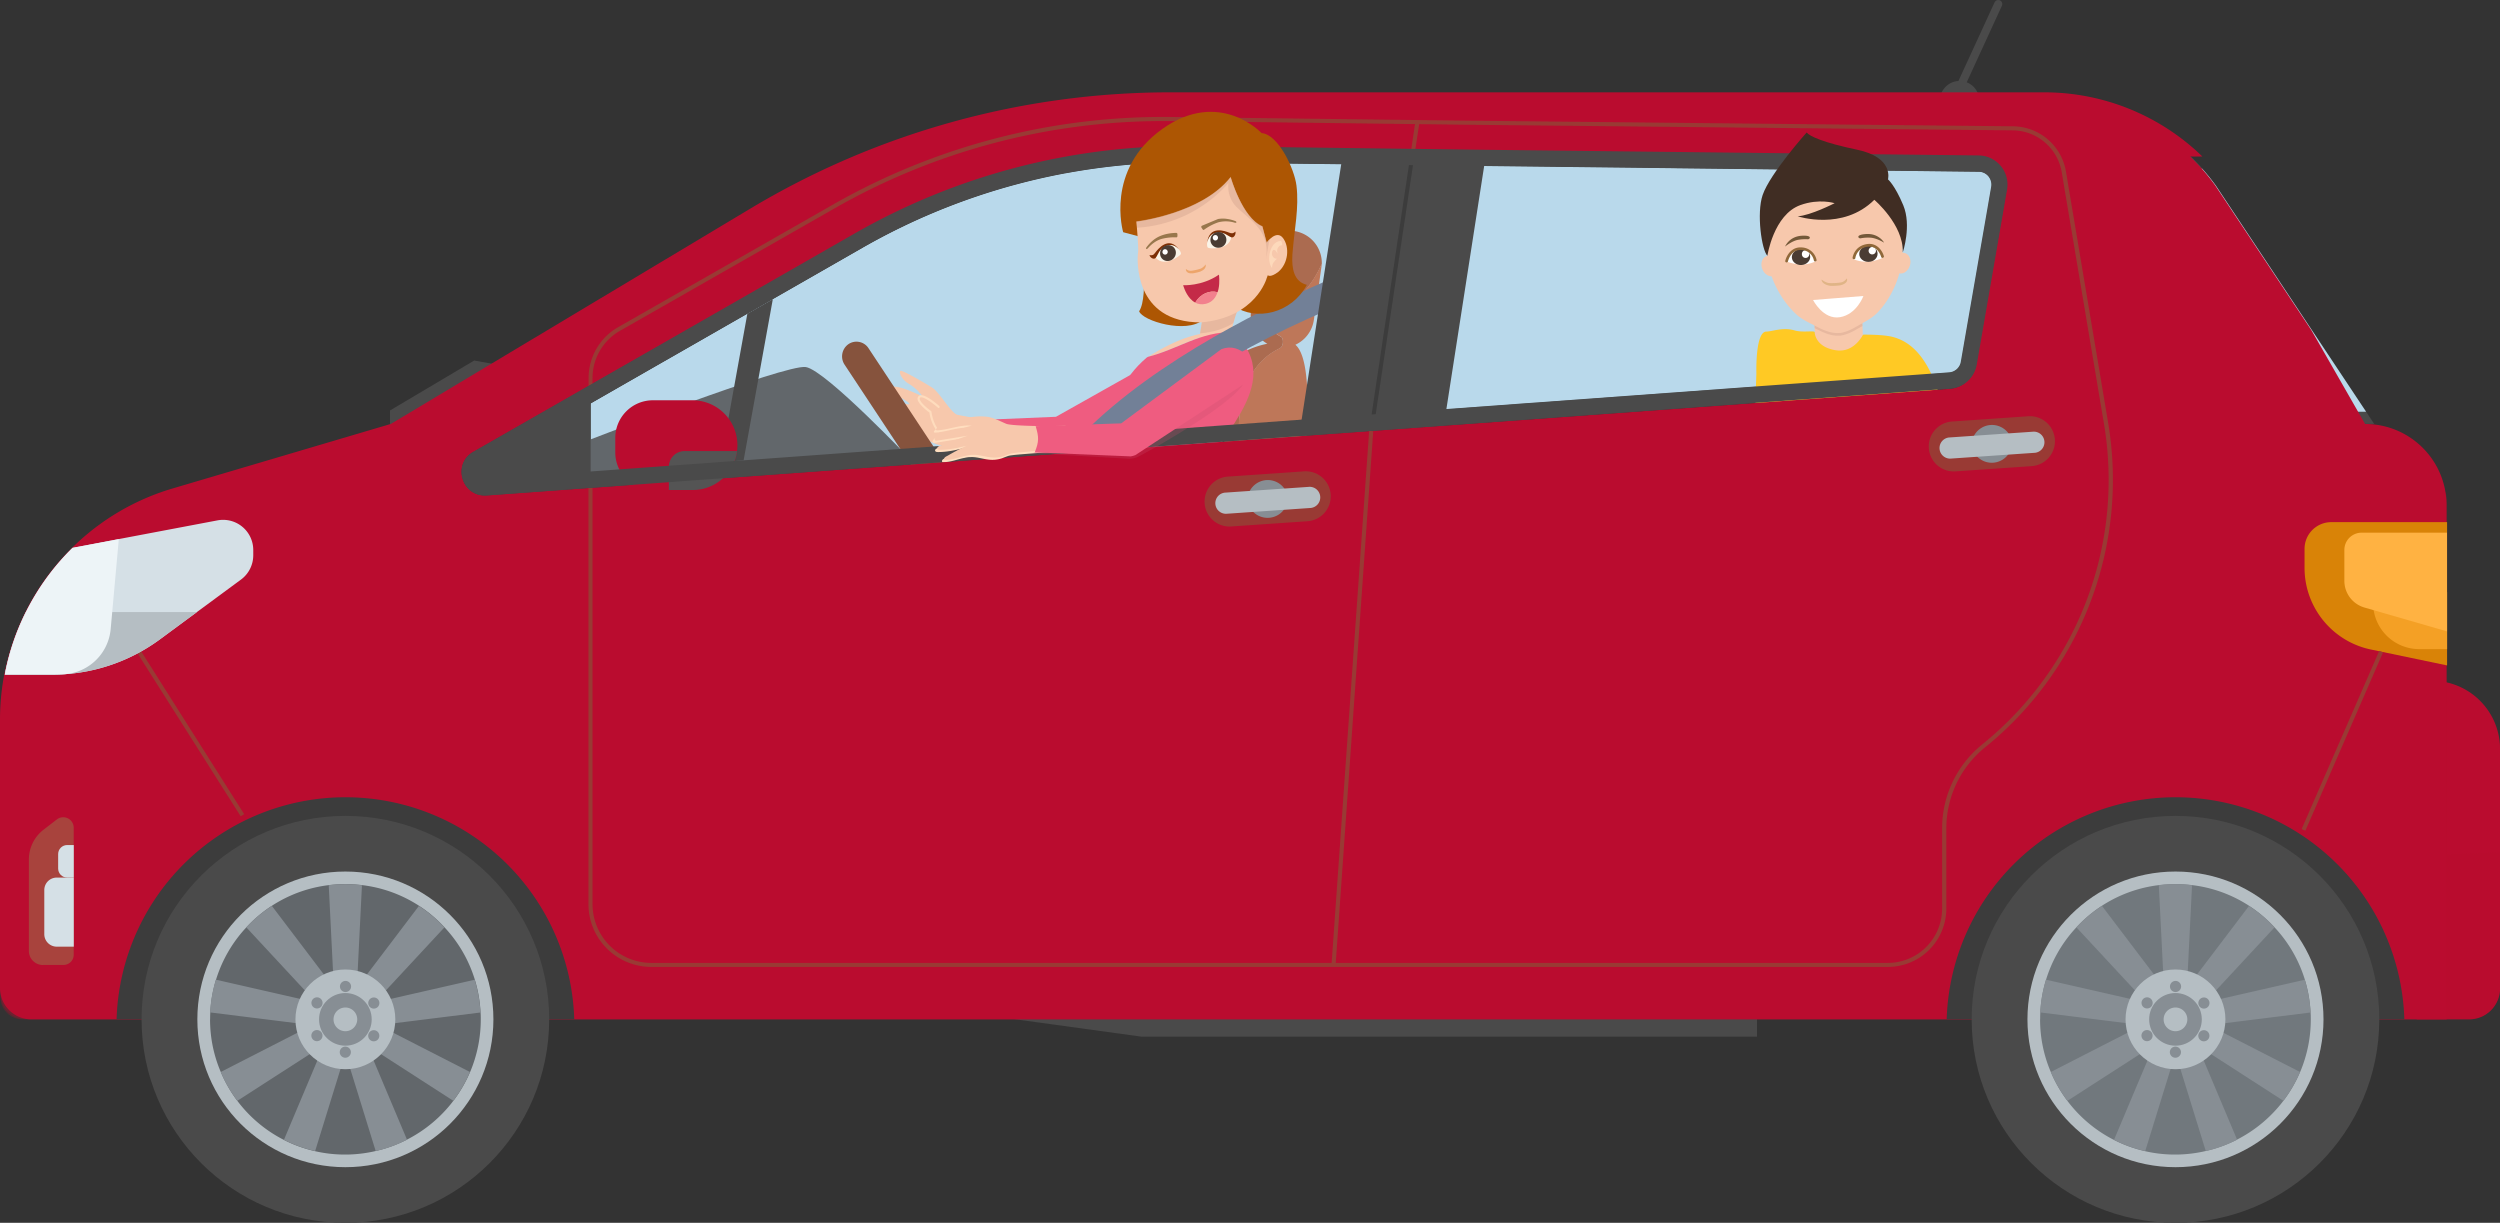 <svg xmlns="http://www.w3.org/2000/svg" viewBox="0 0 368 180">
  <rect x="0" y="0" width="368" height="180" fill="#333333" stroke="none"/>
  <defs>
    <clipPath id="clippath">
      <path fill="none" d="m177.31 44.89-1.13 7.2s3.42.28 3.99.12c.57-.16 1.36-6.15 2.44-7.28 1.08-1.13-4.76-.46-5.31-.03Z"/>
    </clipPath>
    <clipPath id="clippath-1">
      <path fill="none" d="m267.1 47.9.04.95v.14l.1 2.36.11 2.63 7.04-.36-.18-4.27-.07-1.69-.04-.92-7.04.3.04.86Z"/>
    </clipPath>
  </defs>
  <g>
    <g id="Layer_3">
      <g>
        <g>
          <path fill="#4a4a4a" d="m71.67 72.94 15-1.1.6-.04 103.98-7.6 21.31-1.55 74.55-5.45a4.28 4.28 0 0 0 3.91-3.54l4.46-25.76a4.29 4.29 0 0 0-4.17-5.02l-72.45-.83-21.03-.27-22.31-.28a97.56 97.56 0 0 0-49.73 12.9L87.27 56.45l-.6.34-16.96 9.71c-3.18 1.82-1.7 6.7 1.96 6.43Z"/>
          <path fill="#4a4a4a" d="M70.41 69.76c.07.23.28.79.98.79h.11l15.48-1.13V59.4l-16.07 9.21c-.58.32-.58.82-.49 1.17Z"/>
          <path fill="#b9d9eb" d="M86.98 59.39v10.02l19.12-1.39 3.4-.25 5.64-.41 38.24-2.79 57.64-4.21 55.35-4.04 20.58-1.5a1.9 1.9 0 0 0 1.72-1.56l4.05-23.33.42-2.43c.13-.75-.2-1.27-.41-1.53a1.87 1.87 0 0 0-1.43-.68l-44.77-.52-27.69-.32-21.03-.26-4.09-.05-18.22-.23h-1.21a95.4 95.4 0 0 0-47.3 12.58l-13.19 7.55-3.75 2.15L86.98 59.4Z"/>
          <path fill="#b9d9eb" d="M86.98 59.39v10.02l19.12-1.39 3.4-.25 5.64-.41 38.24-2.79 57.64-4.21 55.35-4.04 20.58-1.5a1.9 1.9 0 0 0 1.72-1.56l4.05-23.33.42-2.43c.13-.75-.2-1.27-.41-1.53a1.87 1.87 0 0 0-1.43-.68l-44.77-.52-27.69-.32-21.03-.26-4.09-.05-18.22-.23h-1.21a95.4 95.4 0 0 0-47.3 12.58l-13.19 7.55-3.75 2.15L86.98 59.4Z"/>
          <path fill="#b9d9eb" d="m266.36 56.31 20.58-1.5a1.9 1.9 0 0 0 1.72-1.56l4.05-23.33-26.35 26.39ZM153.37 64.56l57.64-4.21 35.52-35.59-27.69-.31-21.03-.27-4.09-.05-40.35 40.43zM86.98 59.39v10.02l19.12-1.39 3.4-.25 5.64-.41 41.77-41.85a95.35 95.35 0 0 0-29.92 10.98l-13.19 7.55-3.75 2.15L86.98 59.4Z"/>
        </g>
        <path fill="#f7c8ac" d="m267.1 47.9.04.95v.14l.1 2.36.11 2.63 7.04-.36-.18-4.27-.07-1.69-.04-.92-7.04.3.04.86Z"/>
        <g>
          <path fill="#ab6b50" d="M188.43 51.24c.52-.27.5-1.33.24-1.59-2.1-1.29-4.73-3.1-2.68-4.99 1.54-1.35 4.17.2 5.96-1.68a15.34 15.34 0 0 0 2.62-4.15 4.76 4.76 0 0 0-4-4.81 4.7 4.7 0 0 0-5.31 4.03l-1.1 7.69a4.8 4.8 0 0 0 2.39 4.86c-2.77.55-4.48 1.83-4.48 1.83l-2.53 17.16v.7l3.05.04c-.52-7.08-1.04-15.77 5.86-19.08Z"/>
          <path fill="#be7759" d="M191.94 42.97c-1.79 1.88-4.42.34-5.96 1.68-2.05 1.89.58 3.7 2.68 4.99.26.26.28 1.32-.24 1.59-6.9 3.31-6.37 12-5.86 19.08l9.15.12s2.27-16.89-1.03-19.68a4.77 4.77 0 0 0 2.72-3.65l1.1-7.69c.03-.2.04-.4.04-.6a15.34 15.34 0 0 1-2.62 4.15Z"/>
        </g>
        <g>
          <g>
            <g>
              <path fill="#f7c8ac" d="M140.98 61.07c-.95-.17-2.65-3.31-3.76-4.01-1.11-.7-4.24-2.51-4.62-2.47-.38.04.02 1.24 1.22 1.93a7.03 7.03 0 0 1 2.03 1.89s-3.51-1.87-4.72-1.43c-1.2.45 2.16 1.72 2.7 2.38.54.66-3.34-.96-3.41-.18-.07.78 3.01 1.62 3.24 2.01.23.39-2.37-.3-2.49.54-.12.84 2.93 1.17 3.44 1.62.52.46 3.58 3 5.11 2 0 0 4.05.71 5.72.97l.44-4.33-4.91-.92Z"/>
              <g opacity=".89">
                <path fill="#ffdebf" d="M138.13 63.62s-.1 0-.14-.05a6 6 0 0 1-1.18-2.84c-.33-.24-1.64-1.23-1.74-1.96a.55.55 0 0 1 .11-.42c.56-.71 2.5.9 3.08 1.42.06.06.07.16.02.23a.14.14 0 0 1-.21.02c-1.08-.96-2.4-1.79-2.65-1.46a.2.2 0 0 0-.04.16c.07.54 1.22 1.46 1.66 1.77.04.03.06.07.07.11 0 .02.21 1.73 1.11 2.73.06.07.06.17 0 .23l-.07.04Z"/>
              </g>
            </g>
            <path fill="#ef5c80" d="m168.33 54.1-12.89 7.25-10.95.46-.08 3.95 11.67-.02c.13-.06.24-.14.36-.22l14.62-8.04c.15-.11.28-.23.4-.36.74-.81.86-1.96.21-2.76-.75-.93-2.25-1.04-3.34-.25Z"/>
          </g>
          <path fill="#86533d" d="M139.37 72.57c-.97.66-2.3.4-2.95-.59l-12.11-18.32a2.2 2.2 0 0 1 .58-3c.97-.66 2.3-.4 2.95.59l12.11 18.32a2.2 2.2 0 0 1-.58 3Z"/>
          <path fill="#62676b" d="M86.28 64.93s29.38-11.38 32.34-10.9c2.96.48 15.65 13.87 15.65 13.87l-48.52 3.19.53-6.16Z"/>
        </g>
        <g>
          <path fill="#f7c8ac" d="m177.31 44.89-1.13 7.2s3.42.28 3.99.12c.57-.16 1.36-6.15 2.44-7.28 1.08-1.13-4.76-.46-5.31-.03Z"/>
          <path fill="#f7c8ac" d="M168.96 52.53c4.3-1.07 7.83-3.75 12.47-3.63-4.53-.39-8.09.91-12.47 3.63Z"/>
          <path fill="#ef5c80" d="M178.02 69.82c-.95-4.26 12.27-13.2 3.42-20.92-4.64-.12-8.17 2.56-12.47 3.63l-.18.11c-1.75 1.5-3.14 3.26-3.75 5.02-2.38 6.88-1.35 10.58-2.43 14.8-.96 3.76-2.94 7.21-3.95 10.24 6.62 2.35 16.62 5.05 23.52 3.29.73-7.1-3.31-12.42-4.15-16.17Z"/>
        </g>
        <path fill="#728097" d="m159.55 69.47-2.21-3.42-.1.09.32-.35c10.01-11.15 26.64-19.65 37.59-24.41l-.1 4.42c-15.22 6.61-27.25 14.54-34.81 22.95-.34.38-.5.56-.7.72Z"/>
        <path fill="#ffc924" d="M258.54 54.95s-.6 18.45-1.05 19.47l20.14 1.33-.93-14.7.99 2.25.73-.07 8.1-.76a38.75 38.75 0 0 0-.73-3.21c-1.87-6.92-4.67-8.94-7.02-9.62-1.5-.44-4.53-.38-4.53-.38l-.05.09c-.24.45-1.47 2.49-3.78 2.23l-.15-.02a5.2 5.2 0 0 1-1.43-.41c-1.41-.66-1.66-1.76-1.7-2.15-.01-.09 0-.14 0-.14-.27-.21-1.8.11-2.95-.22-1.75-.51-3.36.17-4.18.17-1.65.02-1.46 6.15-1.46 6.15Z"/>
        <path fill="none" d="M87.25 59.44v9.98l19.11-1.39 3.4-.25 5.63-.41 38.21-2.78 57.6-4.19 55.31-4.03 20.57-1.5c.86-.07 1.57-.7 1.71-1.55l4.05-23.24.42-2.42c.13-.74-.2-1.27-.41-1.52a1.9 1.9 0 0 0-1.43-.68l-44.73-.51-27.67-.32-21.02-.26-4.09-.05-18.21-.23h-1.21a95.54 95.54 0 0 0-47.26 12.53l-13.18 7.52-3.75 2.14-23.06 13.15Z"/>
        <path fill="#4a4a4a" d="M258.63 152.6h-90.58l-40.74-5.61h131.32v5.61zM74.19 53.86l-4.39-.79-12.39 7.35v3.82l16.78-10.38z"/>
        <g fill="#4a4a4a">
          <path d="M288.75 12.92c.23 0 .44-.13.54-.35L294.68.85a.6.6 0 0 0-.29-.79.6.6 0 0 0-.79.29l-5.39 11.72a.6.6 0 0 0 .29.79c.08.04.17.05.25.05Z"/>
          <path d="M288.45 11.92c1.6 0 2.89 1.29 2.89 2.89v.1h-5.79v-.1a2.9 2.9 0 0 1 2.89-2.89Z"/>
        </g>
        <path fill="#ba0c2f" d="M355.72 100.2v49.85h7.72a4.56 4.56 0 0 0 4.57-4.56v-35.23a10.07 10.07 0 0 0-10.08-10.06h-2.2Z"/>
        <path fill="#ba0c2f" d="M.07 105.92v40.43a3.69 3.69 0 0 0 3.69 3.69H360.2V74.37c0-.64-.05-1.26-.15-1.87L4.49 88.8a35.18 35.18 0 0 0-4.41 17.12Z" opacity=".25"/>
        <path fill="#ba0c2f" d="M.07 141.34v5.47a3.24 3.24 0 0 0 3.24 3.24h360.11a4.57 4.57 0 0 0 4.57-4.56v-20.07l-7.79.34-4.49.2-273.47 11.91-63.8 2.93-18.37.55Z" opacity=".25"/>
        <g>
          <path fill="#4a4a4a" d="m314.87 23.04 26.15 39.36h8.46l-1.19-1.8-7.97-12.01-14.14-21.29a31.87 31.87 0 0 0-3.71-4.28h-7.6Z"/>
          <path fill="#b9d9eb" d="m318.22 24.84 23.77 35.77h6.3l-22.12-33.29a31.87 31.87 0 0 0-2-2.48h-5.96Z"/>
        </g>
        <g fill="#4a4a4a">
          <path d="m191.22 64.2 10.71-.78.3-.03 10.3-.74 6.31-40.6-10.41-.14h-.61l-10.02-.13-6.58 42.42zM106.06 68.02l3.4-.26 4.3-23.72-3.75 2.14-3.95 21.84z"/>
        </g>
        <path fill="#ba0c2f" d="M0 105.93v39.51a4.61 4.61 0 0 0 4.61 4.61h355.52V74.38c0-6.61-5.36-11.97-11.99-11.97l-7.9-13.8-14.14-21.29a31.87 31.87 0 0 0-3.71-4.28h1.8a33.4 33.4 0 0 0-23.28-9.45H172.29c-21.76 0-43.1 5.9-61.76 17.07L57.54 62.4l-32.09 9.49a35.27 35.27 0 0 0-14.84 8.75A35.46 35.46 0 0 0 0 105.93Zm69.72-39.42 16.95-9.68.6-.34 38.49-21.96a97.78 97.78 0 0 1 49.7-12.85l22.29.28 10.01.13h.61l10.4.14 72.4.83a4.26 4.26 0 0 1 4.16 5l-4.46 25.66a4.25 4.25 0 0 1-3.91 3.52l-74.5 5.43-21.3 1.55-103.91 7.57-.6.04-14.99 1.09c-3.66.26-5.14-4.6-1.96-6.41Z"/>
        <path fill="#993a34" d="M87.22 56.52v-.88a8 8 0 0 1 4.03-6.94l31.67-18.07a97.58 97.58 0 0 1 48.3-12.81h1.23l43.31.54 80.5.83a7.38 7.38 0 0 1 7.23 6.18l6.19 36.86a50.03 50.03 0 0 1-17.9 47.35 15.89 15.89 0 0 0-5.9 12.39v11.78a8 8 0 0 1-8.01 7.99H95.88a8.66 8.66 0 0 1-8.66-8.64V71.81l-.6.04v61.24c0 5.1 4.15 9.24 9.26 9.24h182.01a8.6 8.6 0 0 0 8.61-8.59v-11.78c0-4.65 2.07-9 5.68-11.93a50.63 50.63 0 0 0 18.12-47.91l-6.19-36.86a7.98 7.98 0 0 0-7.82-6.67l-80.5-.83-43.31-.54a98.19 98.19 0 0 0-49.84 12.88L90.97 48.17a8.63 8.63 0 0 0-4.33 7.47v1.22l.6-.34Z"/>
        <path fill="#d98307" d="M339.23 80.79v2.8c0 5.81 4.08 10.83 9.77 12.02l11.21 2.34V76.86h-17.04a3.93 3.93 0 0 0-3.94 3.93Z"/>
        <g>
          <path fill="#993a34" d="m207.72 22.11.6.01.62-4.1-.6-.1-.62 4.19z"/>
          <path fill="#3c3c3c" d="m201.54 63.41.29.04.3.05.01-.07 6.18-41.31-.6-.01-6.18 41.3z"/>
        </g>
        <path fill="#993a34" d="m196 142.01 5.54-78.58.6.04-5.54 78.59z"/>
        <g>
          <path fill="#993a34" d="m287.94 69.38 11.03-.76a3.68 3.68 0 1 0-.51-7.34l-11.03.76a3.68 3.68 0 1 0 .51 7.34Z"/>
          <path fill="#878e94" d="M296.19 65.13a3 3 0 0 1-5.97.41 3 3 0 0 1 5.97-.41Z"/>
          <path fill="#b5bec3" d="m299.42 66.66-12.19.84a1.56 1.56 0 1 1-.21-3.11l12.19-.84a1.56 1.56 0 1 1 .21 3.11Z"/>
        </g>
        <g>
          <path fill="#993a34" d="m181.34 77.49 11.03-.76a3.68 3.68 0 1 0-.51-7.34l-11.03.76a3.68 3.68 0 1 0 .51 7.34Z"/>
          <path fill="#878e94" d="M189.59 73.24a3 3 0 0 1-5.97.41 3 3 0 0 1 5.97-.41Z"/>
          <path fill="#b5bec3" d="m192.82 74.78-12.19.84a1.56 1.56 0 1 1-.21-3.11l12.19-.84a1.56 1.56 0 1 1 .21 3.11Z"/>
        </g>
        <path fill="#a8433d" d="M6.34 142.04h3a1.5 1.5 0 0 0 1.51-1.51v-18.7a1.54 1.54 0 0 0-2.48-1.21l-1.97 1.52a5.54 5.54 0 0 0-2.15 4.37v13.47c0 1.15.93 2.07 2.08 2.07Z"/>
        <path fill="#d5e0e6" d="M10.86 139.35h-2.5a1.84 1.84 0 0 1-1.84-1.84v-6.49c0-1.02.82-1.84 1.84-1.84h2.5v10.17Z"/>
        <path fill="#d5e0e6" d="M10.86 129.18h-.97c-.73 0-1.33-.59-1.33-1.33v-2.13c0-.73.59-1.33 1.33-1.33h.97v4.79Z"/>
        <g>
          <path fill="#ba0c2f" d="M90.57 64.43v2.18a5.54 5.54 0 0 0 5.53 5.53h5.83a6.57 6.57 0 0 0 6.56-5.73 6.62 6.62 0 0 0-6.56-7.49H96.1a5.54 5.54 0 0 0-5.53 5.53Z"/>
          <path fill="#545454" d="M98.46 68.71v3.42h3.47a6.57 6.57 0 0 0 6.56-5.73h-7.72a2.3 2.3 0 0 0-2.31 2.31Z"/>
        </g>
        <path fill="#f4a025" d="M349.32 87.15v1.62a6.79 6.79 0 0 0 6.8 6.78h4.09v-8.4h-10.89Z"/>
        <path fill="#ffb242" d="M345.09 80.94v4.56c0 1.82 1.2 3.42 2.96 3.93l12.15 3.51V78.41h-12.57a2.54 2.54 0 0 0-2.54 2.54Z"/>
        <path fill="#993a34" d="m338.8 122.04 11.43-26.24.55.24-11.43 26.24zM35.43 120.16l.51-.32-15.17-23.97-.51.32 15.17 23.97z"/>
        <g>
          <path fill="#3c3c3c" d="M17.16 150.05h67.37a33.7 33.7 0 0 0-67.37 0Z"/>
          <g>
            <ellipse cx="50.84" cy="150.05" fill="#4a4a4a" rx="30" ry="29.95"/>
            <ellipse cx="50.84" cy="150.05" fill="#b5bec3" rx="21.79" ry="21.76"/>
            <path fill="#62676b" d="M30.92 150.05c0 2.75.56 5.37 1.58 7.75a19.83 19.83 0 0 0 22.81 11.63A20 20 0 0 0 69.2 157.8a19.87 19.87 0 0 0 1.57-7.75c0-.34 0-.68-.03-1.02a19.71 19.71 0 0 0-5.31-12.53 19.64 19.64 0 0 0-14.58-6.35 19.67 19.67 0 0 0-14.58 6.35 19.74 19.74 0 0 0-5.34 13.55Z"/>
            <g fill="#878e94">
              <path d="m48.39 130.31.75 15.08.14 2.81.05.98.03.62h2.95v-.02l.03-.6.05-.98.14-2.81.75-15.08a19.9 19.9 0 0 0-4.9 0Z"/>
              <path d="m49.87 148.91.05.05.75.63.17.14.09.08.23.2.17.14.75.62.05.05h.01v-.02l.41-.44.67-.72 1.92-2.06 10.28-11.07a19.59 19.59 0 0 0-3.76-3.15l-9.13 12.04-1.7 2.24-.6.79-.37.48Z"/>
              <path d="M50.83 148.55v.07l.18.96.04.22.02.12.03.18.02.11.04.22.17.97v.06h.01l.6-.08.98-.12 2.79-.35 15.01-1.87a19.71 19.71 0 0 0-.85-4.82l-14.74 3.36-2.75.62-.96.22-.6.14h-.01Z"/>
              <path d="m50.32 151.45.51.33.83.54 2.36 1.52 12.71 8.2c.98-1.3 1.81-2.72 2.45-4.24l-13.47-6.89-2.5-1.28-.88-.45-.54-.28-.03.05-.5.86-.11.2-.06.1-.09.15-.06.1-.11.19-.49.85-.03.06Z"/>
              <path d="M49.54 150.79v.02l.18.57.29.94.83 2.68 4.46 14.43a18.8 18.8 0 0 0 4.61-1.67l-5.87-13.92-1.1-2.58-.38-.91-.24-.57-.05.02-.93.34-.21.07-.11.04-.17.07-.11.04-.21.07-.93.34-.05.02Z"/>
              <path d="M41.78 167.77a19.2 19.2 0 0 0 4.61 1.66l4.46-14.42.83-2.69.29-.94.18-.58-.06-.03-.92-.34-.21-.07-.11-.04-.16-.06-.12-.05-.21-.08-.93-.33-.05-.02v.02l-.24.56-.38.9-1.09 2.58-5.87 13.93Z"/>
              <path d="M32.49 157.8a19.43 19.43 0 0 0 2.45 4.24l12.71-8.2 2.36-1.52.83-.54.52-.33-.03-.06-.49-.85-.11-.19-.06-.1-.09-.15-.07-.11-.1-.19-.49-.85-.03-.06h-.01v.01l-.54.27-.88.45-2.49 1.28-13.47 6.89Z"/>
              <path d="m30.94 149.03 15.02 1.87 2.79.35.98.12.6.08h.01v-.06l.18-.96.03-.22.03-.12.03-.18.02-.11.03-.22.17-.96v-.07l-.6-.14-.96-.22-2.75-.62-14.74-3.36a19.25 19.25 0 0 0-.85 4.82Z"/>
              <path d="m36.25 136.5 10.28 11.07 1.92 2.06.68.73.42.45.05-.04.75-.64.17-.14.09-.08.14-.11.09-.08.17-.14.76-.64.04-.03v-.01l-.36-.48-.6-.79-1.7-2.24-9.13-12.04a19.59 19.59 0 0 0-3.76 3.15Z"/>
            </g>
            <ellipse cx="50.84" cy="150.05" fill="#b5bec3" rx="7.35" ry="7.34"/>
            <circle cx="50.84" cy="150.05" r="2.81" fill="none" stroke="#878e94" stroke-miterlimit="10" stroke-width="2.13"/>
            <g fill="#878e94">
              <path d="M51.68 145.21c0 .45-.37.82-.82.82s-.82-.37-.82-.82.37-.82.82-.82.82.37.82.82ZM55.45 148.35a.82.82 0 1 1-.82-1.42.82.82 0 0 1 .82 1.42ZM54.62 153.18a.82.82 0 1 1 .82-1.42.82.82 0 0 1-.82 1.42ZM50.01 154.88c0-.45.37-.82.82-.82s.82.37.82.82-.37.82-.82.82-.82-.37-.82-.82ZM46.23 151.74a.82.82 0 1 1 .82 1.42.82.82 0 0 1-.82-1.42ZM47.06 146.91a.82.82 0 1 1-.82 1.42.82.82 0 0 1 .82-1.42Z"/>
            </g>
          </g>
        </g>
        <g>
          <path fill="#3c3c3c" d="M286.55 150.05h67.37a33.7 33.7 0 0 0-67.37 0Z"/>
          <g>
            <ellipse cx="320.23" cy="150.05" fill="#4a4a4a" rx="30" ry="29.95"/>
            <ellipse cx="320.23" cy="150.05" fill="#b5bec3" rx="21.79" ry="21.76"/>
            <path fill="#71787d" d="M300.3 150.05c0 2.75.56 5.37 1.58 7.75a19.83 19.83 0 0 0 22.81 11.63 20 20 0 0 0 13.89-11.63 19.87 19.87 0 0 0 1.57-7.75c0-.34 0-.68-.03-1.02a19.71 19.71 0 0 0-5.31-12.53 19.64 19.64 0 0 0-14.58-6.35 19.67 19.67 0 0 0-14.58 6.35 19.74 19.74 0 0 0-5.34 13.55Z"/>
            <g fill="#878e94">
              <path d="m317.78 130.31.75 15.08.14 2.81.05.98.03.62h2.95v-.02l.03-.6.05-.98.14-2.81.75-15.08a19.9 19.9 0 0 0-4.9 0Z"/>
              <path d="m319.26 148.91.05.05.75.63.17.14.09.08.23.2.17.14.75.62.05.05h.01v-.02l.41-.44.67-.72 1.92-2.06 10.28-11.07a19.59 19.59 0 0 0-3.76-3.15l-9.13 12.04-1.7 2.24-.6.79-.37.48Z"/>
              <path d="M320.22 148.55v.07l.18.96.04.22.02.12.03.18.02.11.04.22.17.97v.06h.01l.6-.08.98-.12 2.79-.35 15.01-1.87a19.71 19.71 0 0 0-.85-4.82l-14.74 3.36-2.75.62-.96.22-.6.14h-.01Z"/>
              <path d="m319.71 151.45.51.33.83.54 2.36 1.52 12.71 8.2c.98-1.3 1.81-2.72 2.45-4.24l-13.47-6.89-2.5-1.28-.88-.45-.54-.28-.03.05-.5.86-.11.2-.06.1-.09.15-.06.1-.11.19-.49.85-.03.06Z"/>
              <path d="M318.93 150.79v.02l.18.57.29.94.83 2.68 4.46 14.43a18.8 18.8 0 0 0 4.61-1.67l-5.87-13.92-1.1-2.58-.38-.91-.24-.57-.05.02-.93.34-.21.07-.11.04-.17.07-.11.04-.21.07-.93.34-.05.02Z"/>
              <path d="M311.17 167.77a19.2 19.2 0 0 0 4.61 1.66l4.46-14.42.83-2.69.29-.94.18-.58-.06-.03-.92-.34-.21-.07-.11-.04-.16-.06-.12-.05-.21-.08-.93-.33-.05-.02v.02l-.24.56-.38.9-1.09 2.58-5.87 13.93Z"/>
              <path d="M301.88 157.8a19.43 19.43 0 0 0 2.45 4.24l12.71-8.2 2.36-1.52.83-.54.52-.33-.03-.06-.49-.85-.11-.19-.06-.1-.09-.15-.07-.11-.1-.19-.49-.85-.03-.06h-.01v.01l-.54.27-.88.45-2.49 1.28-13.47 6.89Z"/>
              <path d="m300.33 149.03 15.02 1.87 2.79.35.98.12.6.08h.01v-.06l.18-.96.03-.22.03-.12.03-.18.02-.11.03-.22.17-.96v-.07l-.6-.14-.96-.22-2.75-.62-14.74-3.36a19.25 19.25 0 0 0-.85 4.82Z"/>
              <path d="m305.64 136.5 10.28 11.07 1.92 2.06.68.73.42.45.05-.04.75-.64.17-.14.09-.08.14-.11.09-.08.17-.14.76-.64.04-.03v-.01l-.36-.48-.6-.79-1.7-2.24-9.13-12.04a19.59 19.59 0 0 0-3.76 3.15Z"/>
            </g>
            <ellipse cx="320.23" cy="150.05" fill="#b5bec3" rx="7.35" ry="7.34"/>
            <g fill="#878e94">
              <path d="M321.06 145.21c0 .45-.37.82-.82.82s-.82-.37-.82-.82c0-.45.37-.82.82-.82s.82.37.82.82ZM324.84 148.35a.82.82 0 1 1-.82-1.42.82.82 0 0 1 .82 1.42ZM324.01 153.18a.82.82 0 1 1 .82-1.42.82.82 0 0 1-.82 1.42ZM319.4 154.88c0-.45.37-.82.82-.82s.82.37.82.82-.37.82-.82.82-.82-.37-.82-.82ZM315.62 151.74a.82.82 0 1 1 .82 1.42.82.82 0 0 1-.82-1.42ZM316.45 146.91a.82.82 0 1 1-.82 1.42.82.82 0 0 1 .82-1.42Z"/>
            </g>
            <circle cx="320.23" cy="150.05" r="2.81" fill="none" stroke="#878e94" stroke-miterlimit="10" stroke-width="2.13"/>
          </g>
        </g>
        <g>
          <path fill="#d5e0e6" d="M.7 99.3h7.04c2.76 0 5.47-.42 8.06-1.25 2.77-.87 5.4-2.21 7.77-3.96l5.41-3.99 6.5-4.79a4.45 4.45 0 0 0 1.8-3.57v-.78a4.44 4.44 0 0 0-5.27-4.36l-14.52 2.75-6.81 1.29A35.4 35.4 0 0 0 .71 99.29Z"/>
          <path fill="#b5bec3" d="M.7 99.3h7.04c5.7 0 11.25-1.83 15.83-5.21l5.41-3.99H3.8a35.2 35.2 0 0 0-3.1 9.19Z"/>
          <path fill="#edf4f7" d="M.7 99.3h7.04c.57 0 1.14-.02 1.7-.05a7.32 7.32 0 0 0 6.85-6.63l1.2-13.26-6.81 1.29A35.4 35.4 0 0 0 .71 99.3Z"/>
        </g>
        <path fill="#4a4a4a" d="m71.63 72.94 15-1.1.6-.04 103.98-7.6 21.31-1.55 74.55-5.45a4.28 4.28 0 0 0 3.91-3.54l4.46-25.76a4.29 4.29 0 0 0-4.17-5.02l-72.45-.83-21.03-.27-22.31-.28a97.56 97.56 0 0 0-49.73 12.9L87.23 56.45l-.6.34-16.96 9.71c-3.18 1.82-1.7 6.7 1.96 6.43Zm15.31-13.55 23.07-13.21 3.75-2.15 13.19-7.55a95.35 95.35 0 0 1 47.3-12.58h1.21l18.22.23 4.09.05 21.03.26 27.69.32 44.77.52c.76.01 1.22.43 1.43.68.2.25.53.78.41 1.53l-.42 2.43-4.05 23.33a1.88 1.88 0 0 1-1.72 1.56l-20.58 1.5-55.35 4.04-57.64 4.21-38.24 2.79-5.64.41-3.4.25-19.12 1.39V59.38Z"/>
        <path fill="#ffdebf" d="M156.52 62.95c-.92.18-7.87.13-8.73-.24-.87-.37-1.71-.83-2.64-1.01a8.7 8.7 0 0 0-2.83.09c-1.66.23-3.39.51-4.72 1.56-.09.07-.18.19-.11.28.04.05.12.05.18.05 1.69-.1 3.34-.85 5.03-.7l-4.45 1.29c-.38.11-.8.26-.96.63-.02.05-.04.11-.02.16.04.15.23.16.38.13l4.5-.73c-1.38.45-2.76 1.05-4.13 1.5-.2.06-.44.23-.36.42.06.14.23.16.37.16 1.32.02 2.65-.28 3.93-.6-.92.43-1.82.91-2.7 1.42-.25.15-.73.3-.56.65.98.07 1.93-.29 2.89-.53l.13-.03.15-.03.16-.03.13-.03.17-.03.12-.02.2-.02h.1l.3-.01c.79 0 1.57.26 2.35.36a4.5 4.5 0 0 0 2.03-.16c.16-.05.31-.12.46-.18l.47-.17c.15-.05.31-.08.46-.1l.47-.06c.93-.11 6.88-.54 7.81-.64l-.59-3.35Z"/>
        <path fill="#f7c8ac" d="M156.84 62.62c-.92.18-7.87.13-8.73-.24-.87-.37-1.71-.83-2.64-1.01a8.7 8.7 0 0 0-2.83.09c-1.66.23-3.39.51-4.72 1.56-.09.07-.18.19-.11.28.04.05.12.05.18.05 1.69-.1 3.34-.85 5.03-.7l-4.45 1.29c-.38.11-.8.26-.96.63-.02.05-.04.11-.02.16.04.15.23.16.38.13l4.5-.73c-1.38.45-2.76 1.05-4.13 1.5-.2.06-.44.23-.36.42.06.14.23.16.37.16 1.32.02 2.65-.28 3.93-.6-.92.43-1.82.91-2.7 1.42-.25.15-.73.3-.56.65.98.07 1.93-.29 2.89-.53l.13-.03.15-.03.16-.03.13-.03.17-.03.12-.02.2-.02h.1l.3-.01c.79 0 1.57.26 2.35.36a4.5 4.5 0 0 0 2.03-.16c.16-.05.31-.12.46-.18l.47-.17c.15-.05.31-.08.46-.1l.47-.06c.93-.11 6.88-.54 7.81-.64l-.59-3.35Z"/>
        <g>
          <path fill="#ca4d6d" d="M157.31 64.6c7.69.3 16.13-5.26 20.71-10.71.97-1.26 5.43-.07 5.25 1.34 1.42 2.33-12.16 10.14-15.66 11.96a3 3 0 0 1-1.55.33l-14.08-.81 5.33-2.11Z" opacity=".25"/>
          <path fill="#ef5c80" d="m165.05 62.31 14.73-10.91c1.45-.56 2.8-.1 3.78.99 1.12 1.26 1.09 3.52-.36 4.08L167.11 67c-.21.08-.42.14-.65.18l-14.15-.59c.66-1.62.61-2.27.14-3.86l12.6-.41Z"/>
        </g>
        <g clip-path="url(#clippath)">
          <path fill="#d9a993" d="M168.94 36.8s7.93-.92 11.41-5.4c0 0 1.4 4.96 3.86 6l.52 1.97s1.19-1.66 2.01-.54c.82 1.12.61 3.06-.58 4.08-1.01.77-1.29.41-1.29.41l-.12.33s-1.29 4.81-7.99 5.41c-8.19 0-7.8-7.66-7.65-8.56.08-.47-.2-3.71-.2-3.71h.04Z" opacity=".5"/>
        </g>
        <g>
          <g>
            <path fill="#ad5603" d="M181.64 45.05c3.25 2.27 8.48 1.09 10.73-3.12-1.92-.48-2.25-2.4-2.13-4.46.29-3.77 1-6.87.6-10.15-.3-2.46-2.67-7.54-5.14-7.73 0 0-6.14-6.59-14.56-.64-8.53 6.03-5.81 15.23-5.81 15.23l2.56.69s1.29 8.68-.21 10.95c.5 1.43 6.93 3.33 9.36 1.29l4.6-2.07Z"/>
            <path fill="#f7c8ac" d="M167.33 32.62s9.59-1.12 13.82-6.54c0 0 1.69 6 4.67 7.26l.63 2.38s1.44-2.01 2.43-.65c.99 1.36.74 3.7-.7 4.94-1.22.93-1.56.5-1.56.5l-.15.4s-1.56 5.83-9.68 6.55c-9.92 0-9.44-9.27-9.26-10.37.09-.57-.25-4.49-.25-4.49h.04Z"/>
            <path fill="#d9a993" d="M180.84 26.9a4.28 4.28 0 0 0 1.14 3.53c2.32 2.23 4.96 3.57 4.39 7.7.18-1 .3-2.01.56-2.99-.28.27-.47.53-.47.53l-.63-2.39c-2.98-1.26-4.67-7.26-4.67-7.26-4.22 5.42-13.82 6.54-13.82 6.54h-.04l.08.96a19.43 19.43 0 0 0 13.47-6.61Z" opacity=".5"/>
            <path fill="#fddbbd" d="M188.43 35.48c-1.45.08-2.09 2.83-1.18 3.99-.06-.59.35-1.08.72-1.39-.65.05-.98-.79-.57-1.28.34-.12.43.28.7.54-.32-.58.13-1.3.64-1.24 0-.39-.09-.71-.32-.63Z" opacity=".89"/>
            <g>
              <path fill="#c42a48" d="m179.23 43.02.13-.46c.23-1.07.07-2.13.07-2.13-2.54 1.74-5.27 1.55-5.27 1.55s.29 1.13 1.02 1.95c.21.24.47.46.76.61.73-1.27 2.1-1.87 3.3-1.53Z"/>
              <path fill="#f2808d" d="M175.93 44.55c.43.23.95.32 1.57.17.97-.24 1.47-.94 1.72-1.7-1.2-.34-2.57.27-3.3 1.53Z"/>
            </g>
          </g>
          <g>
            <path fill="#faf4e8" d="M170.13 37.94s.45-1.65 1.74-1.91 2.06 1.09 1.96 1.36c-.1.27-2.47 2.02-3.7.55Z"/>
            <path fill="#7d2f05" d="M173.67 36.89s-.75-1.18-1.91-.73c-1.19.47-1.22 1.25-1.63 1.78-.25.33-.83.02-.93-.39.39.07.58.03.87-.38.3-.4 2.02-2.69 3.6-.28Z"/>
            <path fill="#4a3c33" d="M172.98 36.71c.27.57.01 1.28-.57 1.58-.58.3-1.27.08-1.54-.49a1.21 1.21 0 0 1 .57-1.58c.58-.3 1.27-.08 1.54.49Z"/>
            <path fill="#fff" d="M171.85 36.9c.1.2.02.44-.18.54-.19.1-.42.01-.52-.18a.42.42 0 0 1 .18-.54c.19-.1.42-.01.51.18Z"/>
          </g>
          <g>
            <path fill="#faf4e8" d="M181.23 34.93s-1.19-1.17-2.43-.7c-1.24.47-1.23 2.04-1.01 2.22.22.18 3.11.41 3.45-1.52Z"/>
            <path fill="#7d2f05" d="M177.68 35.93s.06-1.42 1.28-1.65c1.25-.24 1.66.42 2.28.65.38.14.72-.43.61-.84-.3.27-.48.33-.94.15-.46-.19-3.05-1.23-3.23 1.69Z"/>
            <path fill="#4a3c33" d="M178.18 35.41c.05.64.61 1.11 1.26 1.05a1.17 1.17 0 0 0 1.08-1.25 1.15 1.15 0 0 0-1.26-1.05c-.65.05-1.13.61-1.08 1.25Z"/>
            <path fill="#fff" d="M178.52 35.03c.02.22.2.39.42.37a.4.4 0 0 0 .35-.43c-.02-.22-.2-.39-.42-.37a.4.4 0 0 0-.35.43Z"/>
          </g>
          <path fill="#98774c" d="M173.31 34.78c0 .1-.07.17-.16.16a7.32 7.32 0 0 0-2.23.25c-.72.22-1.38.71-1.91 1.31-.07.07-.18.2-.26.16-.07-.05-.05-.15 0-.24.26-.35.54-.67.87-.95.32-.28.69-.52 1.09-.7.79-.34 1.6-.47 2.42-.49.1 0 .19.08.19.18v.32ZM176.92 33.23c-.09.06-.12.18-.07.26l.18.27c.05.09.15.11.22.05a7.86 7.86 0 0 1 2.07-1.08 4.4 4.4 0 0 1 2.36.03c.1.03.26.07.31-.01.03-.09-.03-.16-.13-.2a5.57 5.57 0 0 0-1.26-.33 4.11 4.11 0 0 0-1.31.02"/>
          <path fill="#eda56b" d="M174.58 39.6c.16.14.38.24.63.26.25.03 1.43-.24 1.66-.38.24-.14.44-.34.6-.55.06.18 0 .52-.27.74a2 2 0 0 1-.5.3c-.2.09-1 .27-1.2.27-.2 0-.38-.01-.53-.06-.3-.1-.46-.39-.39-.6Z"/>
        </g>
        <g clip-path="url(#clippath-1)">
          <path fill="#d9a993" d="M260.2 37.77a8.08 8.08 0 0 0 .14 1.32s0 .02 0 .02v.06c.05.31.12.61.2.91a13.2 13.2 0 0 0 1.09 2.81l.08.16.33.58.11.18a13.23 13.23 0 0 0 2.28 2.82c.74.7 1.69 1.15 2.55 1.59l.17.09c1.22.64 2.33 1.16 3.58 1.1.15 0 .3-.02.45-.05a6.36 6.36 0 0 0 1.56-.58l.06-.03.33-.18.77-.44.04-.02c.95-.54 1.88-1.02 2.67-1.91a12.98 12.98 0 0 0 2.02-2.98l.11-.22c.12-.24.23-.48.33-.73l.05-.12a13.98 13.98 0 0 0 .95-3.9l.02-.31.02-.46v-.57l-.04-.64c-.04-.43-.09-.84-.17-1.24-.9-4.72-4.5-7.35-10.07-7.11-6.27.26-9.91 3.93-9.66 9.82Z" opacity=".5"/>
        </g>
        <g>
          <g>
            <path fill="#f7c8ac" d="m278.91 39.78.13.16c.13.14.29.24.48.29l.16.03c.1 0 .21 0 .32-.02l.21-.06c.42-.17.78-.58.94-1.13.22-.78-.08-1.55-.68-1.78l-.1-.03c-.66-.17-1.39.36-1.63 1.18-.14.51-.07 1.01.17 1.36ZM261.74 38.75c.3.8.02 1.64-.62 1.87-.65.23-1.42-.24-1.72-1.04-.3-.8-.02-1.64.62-1.87.65-.23 1.42.24 1.72 1.04Z"/>
            <path fill="#f7c8ac" d="M260.15 37.38a8.08 8.08 0 0 0 .14 1.32s0 .02 0 .02v.06c.05.31.12.61.2.91a13.2 13.2 0 0 0 1.09 2.81l.08.16.33.58.11.18a13.23 13.23 0 0 0 2.28 2.82c.74.7 1.69 1.15 2.55 1.59l.17.09c1.22.64 2.33 1.16 3.58 1.1.15 0 .3-.02.45-.05a6.36 6.36 0 0 0 1.56-.58l.06-.03.33-.18.77-.44.04-.02c.95-.54 1.88-1.02 2.67-1.91a12.98 12.98 0 0 0 2.02-2.98l.11-.22c.12-.24.23-.48.33-.73l.05-.12a13.98 13.98 0 0 0 .95-3.9l.02-.31.02-.46v-.57l-.04-.64c-.04-.43-.09-.84-.17-1.24-.9-4.72-4.5-7.35-10.07-7.11-6.27.26-9.91 3.93-9.66 9.82Z"/>
            <path fill="#e0b486" d="M271.84 40.98a1.4 1.4 0 0 1-.68.55c-.29.12-1.8.2-2.12.1a2.8 2.8 0 0 1-.9-.48c-.02.25.18.52.56.71.19.1.44.17.7.21.26.04 1.29-.02 1.53-.08s.46-.15.63-.26c.33-.23.42-.52.27-.76Z"/>
            <path fill="#fff" d="M272.87 38.16c2.13.93 4.26-.21 4.26-.21l.15-.1s-.51-1.88-2.3-1.75c-1.79.13-2.12 2.05-2.12 2.05ZM262.89 38.42l.16.09s2.2.99 4.27-.07c0 0-.45-1.89-2.24-1.92-1.79-.02-2.18 1.89-2.18 1.89Z"/>
            <g>
              <path fill="#4a3c33" d="M273.68 37.39c.01.65.62 1.17 1.37 1.16.75-.01 1.34-.55 1.33-1.21-.01-.66-.62-1.18-1.37-1.16-.75.01-1.34.56-1.33 1.21Z"/>
              <path fill="#fff" d="M275.06 36.92c0 .3.25.54.54.53a.54.54 0 0 0-.01-1.09c-.29 0-.53.26-.53.55Z"/>
            </g>
            <g>
              <path fill="#4a3c33" d="M266.46 37.74c.05.65-.52 1.22-1.27 1.27-.74.05-1.38-.44-1.43-1.09-.04-.65.53-1.22 1.27-1.27.75-.05 1.39.44 1.43 1.09Z"/>
              <path fill="#fff" d="M266.31 37.33a.54.54 0 1 1-1.07.08c-.02-.3.2-.56.5-.58.29-.02.55.21.57.5Z"/>
            </g>
          </g>
          <path fill="#745939" d="M277.33 35.7s-.77-1.38-2.65-1.25c-1.65.11-1.1.69-.8.63a5.98 5.98 0 0 1 1.51-.09c.91.08 1.93.72 1.93.72ZM262.77 36.28s.58-1.47 2.46-1.58c1.65-.1 1.18.55.87.52a6.22 6.22 0 0 0-1.51.1c-.89.2-1.82.97-1.82.97Z"/>
          <path fill="#906839" d="M277.14 37.95h.02c.11-.03.18-.14.15-.24-.2-.72-.98-2.02-2.5-1.78-1.9.3-2.11 2-2.11 2.02a.2.2 0 0 0 .18.21c.11 0 .22-.07.23-.17 0-.06.19-1.43 1.76-1.67 1.54-.24 2.02 1.44 2.04 1.51.03.09.13.15.23.14ZM262.97 38.63h-.02a.2.2 0 0 1-.16-.23c.17-.73.88-2.09 2.41-1.98a2.33 2.33 0 0 1 2.2 1.85c.02.1-.06.2-.17.22-.11.02-.22-.05-.23-.16a1.91 1.91 0 0 0-1.84-1.53c-1.54-.11-1.95 1.59-1.97 1.67-.02.1-.12.16-.22.16Z"/>
          <path fill="#402d23" d="M280.1 37.12s1.31-3.91.06-6.91c-1.25-2.99-2.25-3.81-2.25-3.81s.92-3.22-4.53-4.36c-4.96-1.04-6.99-1.97-7.44-2.54 0 0-5.39 6.03-6.48 9.21-.92 2.7-.14 8.1.7 8.94 0 0 .9-6.03 4.85-7.46 2.79-1.01 5.05-.28 5.05-.28s-3.54 1.81-5.44 1.93c0 0 6.63 2.19 11.28-2.43 0 0 4.3 3.65 4.19 7.7Z"/>
        </g>
        <path fill="#fff" d="m274.3 43.57-7.42.59s1.5 2.95 3.97 2.53c2.47-.42 3.45-3.13 3.45-3.13Z"/>
      </g>
    </g>
  </g>
</svg>
